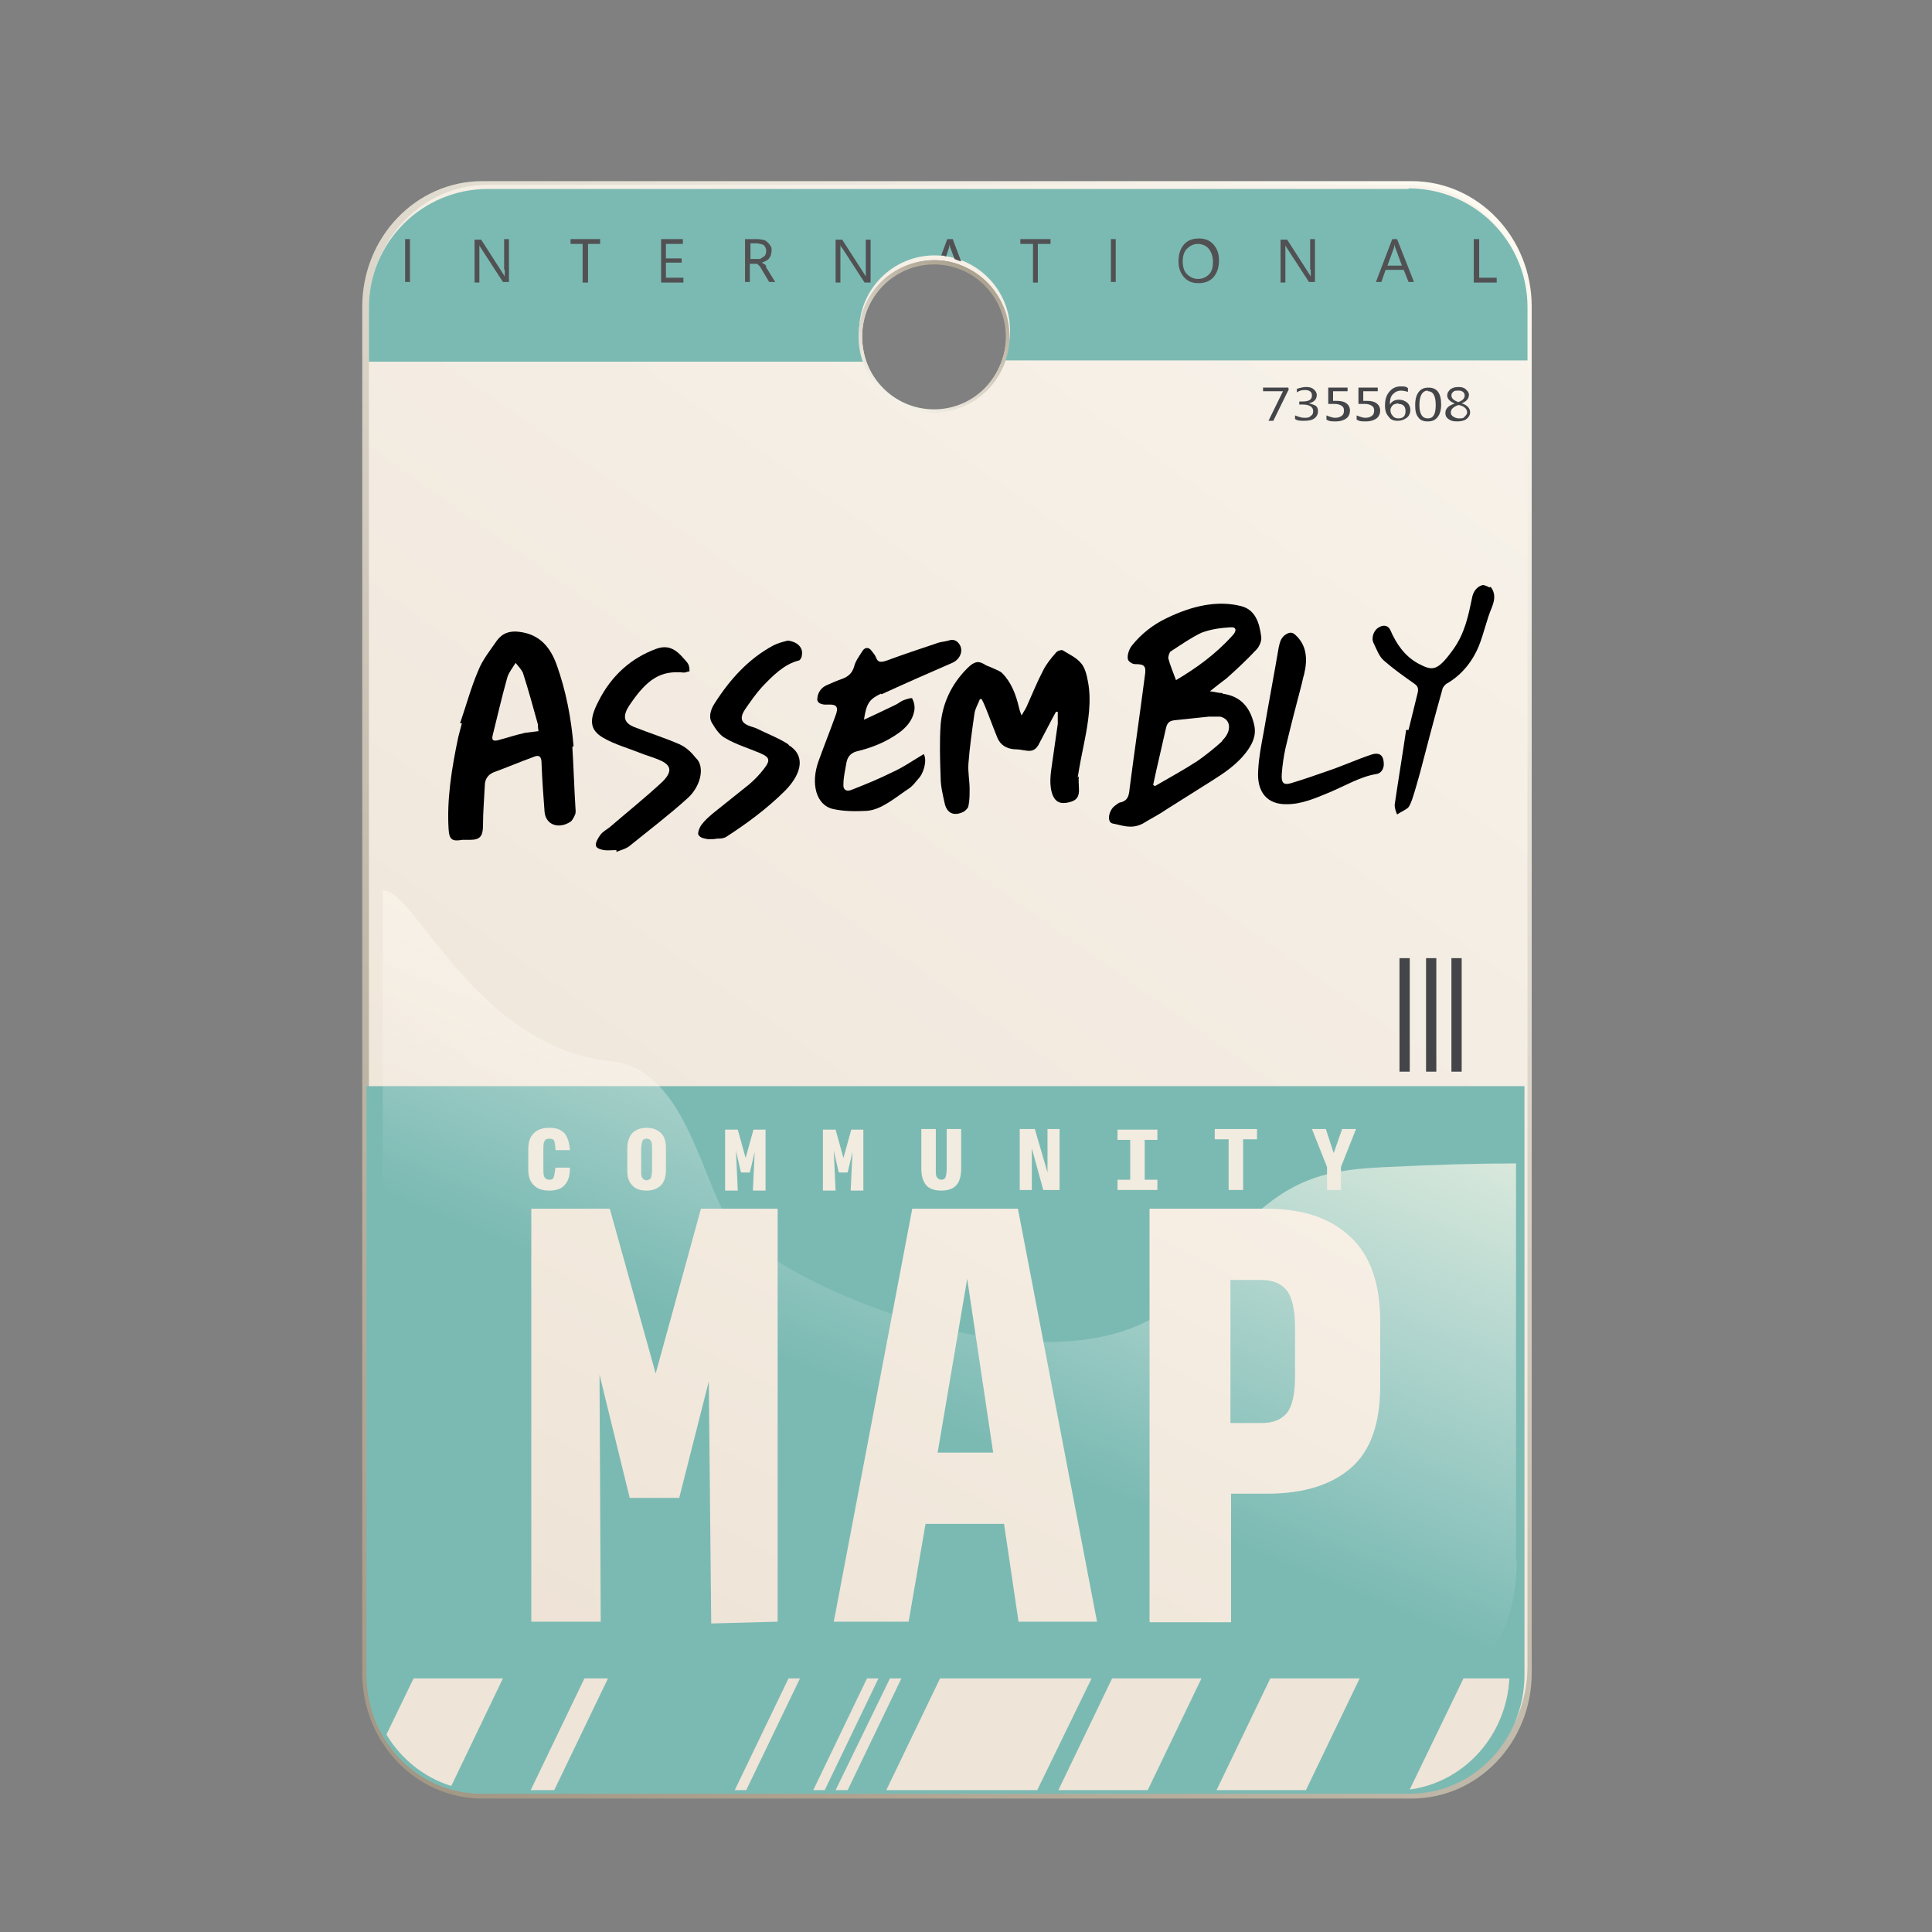 <svg width="32" height="32" viewBox="0 0 32 32" fill="none" xmlns="http://www.w3.org/2000/svg">
<rect x="0" y="0" width="32" height="32" fill="#808080" stroke="none"/>
<g clip-path="url(#clip0_93_165)">
<path d="M23.38 3H7.99C6.89 3 6 3.93 6 5.08V27.71C6 28.86 6.89 29.79 7.99 29.79H23.38C24.48 29.79 25.37 28.86 25.37 27.71V5.08C25.37 3.93 24.48 3 23.38 3ZM15.46 6.8C14.79 6.8 14.25 6.23 14.25 5.53C14.25 4.83 14.79 4.26 15.46 4.26C16.13 4.26 16.67 4.83 16.67 5.53C16.67 6.23 16.13 6.8 15.46 6.8Z" fill="url(#paint0_linear_93_165)"/>
<path d="M23.32 3.06H8.08C6.99 3.06 6.11 3.99 6.11 5.13V27.6C6.11 28.74 6.99 29.67 8.08 29.67H23.33C24.42 29.67 25.3 28.74 25.3 27.6V5.13C25.3 3.99 24.42 3.06 23.33 3.06H23.32ZM15.48 6.83C14.82 6.83 14.28 6.27 14.28 5.57C14.28 4.87 14.82 4.31 15.48 4.31C16.14 4.31 16.68 4.87 16.68 5.57C16.68 6.27 16.14 6.83 15.48 6.83Z" fill="url(#paint1_linear_93_165)"/>
<path d="M6.07 27.74C6.07 28.83 6.92 29.71 7.97 29.71H23.35C24.4 29.71 25.25 28.83 25.25 27.74V17.99H6.07V27.74Z" fill="#7BBAB3"/>
<path d="M23.33 3.13H8.08C6.99 3.13 6.11 4.01 6.11 5.1V5.99H14.33C14.26 5.82 14.23 5.66 14.23 5.48C14.23 4.79 14.79 4.23 15.48 4.23C16.17 4.23 16.73 4.79 16.73 5.48C16.73 5.66 16.69 5.82 16.63 5.97H25.3V5.09C25.3 4 24.42 3.12 23.33 3.12V3.13Z" fill="#7BBAB3"/>
<path d="M21.35 6.44L21.09 6.97H21.01L21.25 6.48H20.92V6.42H21.34V6.44H21.35Z" fill="#444549"/>
<path d="M21.45 6.95V6.88C21.45 6.88 21.54 6.92 21.6 6.92C21.65 6.92 21.68 6.92 21.71 6.89C21.74 6.87 21.75 6.85 21.75 6.81C21.75 6.74 21.69 6.7 21.57 6.7H21.52V6.65H21.57C21.68 6.65 21.73 6.62 21.73 6.55C21.73 6.49 21.69 6.46 21.61 6.46C21.56 6.46 21.52 6.47 21.48 6.5V6.44C21.48 6.44 21.57 6.41 21.63 6.41C21.69 6.41 21.73 6.42 21.76 6.45C21.79 6.47 21.81 6.51 21.81 6.54C21.81 6.61 21.77 6.66 21.68 6.68C21.68 6.68 21.76 6.7 21.79 6.72C21.82 6.74 21.83 6.77 21.83 6.81C21.83 6.86 21.81 6.9 21.77 6.93C21.73 6.96 21.67 6.97 21.6 6.97C21.54 6.97 21.49 6.97 21.45 6.94V6.95Z" fill="#444549"/>
<path d="M21.97 6.95V6.88C21.97 6.88 22.06 6.92 22.11 6.92C22.16 6.92 22.19 6.91 22.22 6.89C22.25 6.87 22.26 6.84 22.26 6.8C22.26 6.76 22.25 6.74 22.22 6.72C22.19 6.7 22.15 6.69 22.1 6.69C22.08 6.69 22.05 6.69 22 6.69V6.42H22.32V6.48H22.08V6.64C22.08 6.64 22.12 6.64 22.14 6.64C22.21 6.64 22.26 6.65 22.3 6.68C22.34 6.71 22.36 6.75 22.36 6.8C22.36 6.85 22.34 6.9 22.3 6.93C22.26 6.96 22.2 6.98 22.13 6.98C22.07 6.98 22.02 6.98 21.99 6.96L21.97 6.95Z" fill="#444549"/>
<path d="M22.47 6.95V6.88C22.47 6.88 22.56 6.92 22.61 6.92C22.66 6.92 22.69 6.91 22.72 6.89C22.75 6.87 22.76 6.84 22.76 6.8C22.76 6.76 22.75 6.74 22.72 6.72C22.69 6.7 22.65 6.69 22.6 6.69C22.58 6.69 22.55 6.69 22.5 6.69V6.42H22.82V6.48H22.58V6.64C22.58 6.64 22.62 6.64 22.64 6.64C22.71 6.64 22.76 6.65 22.8 6.68C22.84 6.71 22.86 6.75 22.86 6.8C22.86 6.85 22.84 6.9 22.8 6.93C22.76 6.96 22.7 6.98 22.63 6.98C22.57 6.98 22.52 6.98 22.49 6.96L22.47 6.95Z" fill="#444549"/>
<path d="M23.32 6.43V6.49C23.32 6.49 23.25 6.47 23.21 6.47C23.15 6.47 23.11 6.49 23.07 6.53C23.03 6.57 23.02 6.63 23.02 6.7C23.05 6.65 23.1 6.62 23.17 6.62C23.23 6.62 23.27 6.64 23.31 6.67C23.34 6.7 23.36 6.74 23.36 6.79C23.36 6.84 23.34 6.89 23.3 6.92C23.26 6.95 23.21 6.97 23.15 6.97C23.08 6.97 23.03 6.95 23 6.9C22.96 6.86 22.94 6.8 22.94 6.72C22.94 6.62 22.96 6.55 23.01 6.49C23.06 6.43 23.12 6.4 23.2 6.4C23.25 6.4 23.28 6.4 23.31 6.42L23.32 6.43ZM23.16 6.68C23.16 6.68 23.09 6.69 23.07 6.71C23.05 6.73 23.03 6.76 23.03 6.79C23.03 6.83 23.04 6.86 23.07 6.89C23.09 6.92 23.13 6.93 23.16 6.93C23.2 6.93 23.23 6.92 23.25 6.9C23.27 6.88 23.28 6.85 23.28 6.81C23.28 6.77 23.27 6.74 23.25 6.72C23.23 6.7 23.2 6.69 23.16 6.69V6.68Z" fill="#444549"/>
<path d="M23.64 6.98C23.58 6.98 23.52 6.96 23.49 6.91C23.45 6.86 23.44 6.8 23.44 6.71C23.44 6.61 23.46 6.54 23.5 6.49C23.54 6.44 23.59 6.42 23.66 6.42C23.8 6.42 23.87 6.51 23.87 6.7C23.87 6.79 23.85 6.86 23.81 6.91C23.77 6.96 23.72 6.98 23.65 6.98H23.64ZM23.65 6.47C23.56 6.47 23.51 6.55 23.51 6.71C23.51 6.86 23.56 6.93 23.65 6.93C23.74 6.93 23.78 6.86 23.78 6.71C23.78 6.56 23.74 6.48 23.65 6.48V6.47Z" fill="#444549"/>
<path d="M24.09 6.68C24.01 6.65 23.97 6.6 23.97 6.55C23.97 6.51 23.99 6.48 24.02 6.45C24.06 6.42 24.1 6.41 24.16 6.41C24.21 6.41 24.25 6.42 24.28 6.45C24.31 6.48 24.33 6.5 24.33 6.54C24.33 6.6 24.29 6.65 24.21 6.68C24.3 6.71 24.35 6.76 24.35 6.83C24.35 6.87 24.33 6.91 24.29 6.94C24.25 6.97 24.2 6.98 24.13 6.98C24.07 6.98 24.03 6.97 23.99 6.94C23.95 6.91 23.94 6.88 23.94 6.84C23.94 6.77 23.99 6.72 24.08 6.69L24.09 6.68ZM24.15 6.71C24.07 6.74 24.03 6.78 24.03 6.83C24.03 6.86 24.04 6.88 24.07 6.9C24.1 6.92 24.13 6.93 24.17 6.93C24.21 6.93 24.24 6.93 24.26 6.9C24.28 6.88 24.3 6.86 24.3 6.83C24.3 6.78 24.26 6.73 24.17 6.71H24.15ZM24.26 6.55C24.26 6.55 24.26 6.51 24.23 6.49C24.2 6.47 24.19 6.47 24.15 6.47C24.12 6.47 24.09 6.47 24.07 6.49C24.05 6.51 24.04 6.52 24.04 6.55C24.04 6.6 24.08 6.63 24.15 6.66C24.22 6.64 24.26 6.6 24.26 6.55Z" fill="#444549"/>
<path d="M20.15 29.65H21.63L22.52 27.8H21.04L20.15 29.65Z" fill="#EEE4D7"/>
<path d="M8.79 29.65H9.18L10.07 27.8H9.68L8.79 29.65Z" fill="#EEE4D7"/>
<path d="M13.84 29.65H14.04L14.93 27.8H14.74L13.84 29.65Z" fill="#EEE4D7"/>
<path d="M13.47 29.65H13.66L14.55 27.8H14.36L13.47 29.65Z" fill="#EEE4D7"/>
<path d="M12.17 29.65H12.36L13.25 27.8H13.06L12.17 29.65Z" fill="#EEE4D7"/>
<path d="M25.01 27.8H24.24L23.35 29.64C24.25 29.52 24.95 28.75 25 27.8H25.01Z" fill="#EEE4D7"/>
<path d="M7.48 29.57L8.33 27.8H6.85L6.4 28.73C6.64 29.13 7.02 29.44 7.47 29.58L7.48 29.57Z" fill="#EEE4D7"/>
<path d="M17.53 29.65H19.01L19.9 27.8H18.42L17.53 29.65Z" fill="#EEE4D7"/>
<path d="M14.68 29.65H17.18L18.08 27.8H15.57L14.68 29.65Z" fill="#EEE4D7"/>
<path d="M24.21 15.87H24.04V17.75H24.21V15.87Z" fill="#444549"/>
<path d="M23.79 15.87H23.62V17.75H23.79V15.87Z" fill="#444549"/>
<path d="M23.35 15.87H23.18V17.75H23.35V15.87Z" fill="#444549"/>
<path d="M12.7 4.42C12.7 4.42 12.68 4.4 12.68 4.39C12.68 4.39 12.66 4.37 12.65 4.37C12.65 4.37 12.63 4.36 12.62 4.35C12.62 4.35 12.67 4.33 12.69 4.32C12.71 4.31 12.73 4.29 12.74 4.28C12.75 4.26 12.76 4.25 12.77 4.22C12.77 4.2 12.78 4.18 12.78 4.15C12.78 4.12 12.78 4.09 12.76 4.07C12.75 4.05 12.73 4.03 12.71 4.01C12.69 3.99 12.67 3.98 12.64 3.97C12.61 3.97 12.58 3.96 12.55 3.96H12.34V4.67H12.42V4.37H12.49C12.49 4.37 12.52 4.37 12.53 4.37C12.54 4.37 12.55 4.37 12.56 4.39C12.57 4.39 12.58 4.41 12.59 4.42C12.6 4.43 12.61 4.45 12.62 4.47L12.74 4.67H12.84L12.71 4.46C12.71 4.46 12.69 4.43 12.68 4.42H12.7ZM12.6 4.29C12.6 4.29 12.56 4.29 12.54 4.29H12.43V4.03H12.54C12.54 4.03 12.62 4.04 12.65 4.06C12.67 4.08 12.69 4.11 12.69 4.15C12.69 4.17 12.69 4.19 12.68 4.21C12.68 4.23 12.66 4.24 12.65 4.25C12.64 4.26 12.62 4.27 12.6 4.28V4.29Z" fill="#515153"/>
<path d="M11.03 4.35H11.29V4.28H11.03V4.04H11.31V3.96H10.95V4.68H11.32V4.6H11.03V4.35Z" fill="#515153"/>
<path d="M9.45 4.04H9.65V4.68H9.74V4.04H9.94V3.96H9.45V4.04Z" fill="#515153"/>
<path d="M8.36 4.47C8.36 4.47 8.36 4.55 8.36 4.58C8.36 4.58 8.35 4.56 8.33 4.53L7.97 3.97H7.86V4.68H7.94V4.16C7.94 4.11 7.94 4.08 7.94 4.06C7.94 4.06 7.95 4.09 7.96 4.1L8.33 4.67H8.43V3.96H8.35V4.46L8.36 4.47Z" fill="#515153"/>
<path d="M15.67 4.25L15.72 4.1C15.72 4.1 15.72 4.07 15.73 4.05C15.73 4.05 15.73 4.09 15.74 4.1L15.81 4.29C15.81 4.29 15.88 4.32 15.92 4.33L15.78 3.96H15.69L15.59 4.23C15.59 4.23 15.64 4.23 15.67 4.25Z" fill="#515153"/>
<path d="M6.79 3.96H6.71V4.67H6.79V3.96Z" fill="#515153"/>
<path d="M19.86 3.95C19.75 3.95 19.67 3.98 19.61 4.05C19.55 4.12 19.52 4.21 19.52 4.33C19.52 4.44 19.55 4.52 19.61 4.59C19.67 4.66 19.75 4.69 19.85 4.69C19.95 4.69 20.04 4.66 20.1 4.59C20.16 4.52 20.19 4.43 20.19 4.31C20.19 4.2 20.16 4.12 20.1 4.05C20.04 3.98 19.96 3.95 19.86 3.95ZM20.03 4.54C19.98 4.59 19.92 4.62 19.84 4.62C19.77 4.62 19.71 4.59 19.66 4.54C19.61 4.49 19.59 4.42 19.59 4.33C19.59 4.24 19.61 4.17 19.66 4.12C19.71 4.07 19.77 4.04 19.84 4.04C19.91 4.04 19.98 4.07 20.02 4.12C20.06 4.17 20.09 4.24 20.09 4.34C20.09 4.44 20.07 4.5 20.02 4.55L20.03 4.54Z" fill="#515153"/>
<path d="M23.06 3.96L22.79 4.67H22.88L22.95 4.47H23.25L23.33 4.67H23.42L23.14 3.96H23.05H23.06ZM22.98 4.4L23.09 4.1C23.09 4.1 23.09 4.07 23.1 4.05C23.1 4.05 23.1 4.09 23.11 4.1L23.22 4.4H22.97H22.98Z" fill="#515153"/>
<path d="M24.5 4.6V3.96H24.41V4.68H24.79V4.6H24.5Z" fill="#515153"/>
<path d="M21.71 4.47C21.71 4.47 21.71 4.55 21.71 4.58C21.71 4.58 21.7 4.56 21.68 4.53L21.32 3.97H21.21V4.68H21.29V4.16C21.29 4.11 21.29 4.08 21.29 4.06C21.29 4.06 21.3 4.09 21.31 4.1L21.68 4.67H21.78V3.96H21.7V4.46L21.71 4.47Z" fill="#515153"/>
<path d="M18.48 3.96H18.4V4.67H18.48V3.96Z" fill="#515153"/>
<path d="M13.95 4.11L14.32 4.68H14.42V3.97H14.34V4.47C14.34 4.47 14.34 4.55 14.34 4.58C14.34 4.58 14.33 4.56 14.31 4.53L13.95 3.97H13.84V4.68H13.92V4.16C13.92 4.11 13.92 4.08 13.92 4.06C13.92 4.06 13.93 4.09 13.94 4.1L13.95 4.11Z" fill="#515153"/>
<path d="M16.9 4.04H17.11V4.68H17.19V4.04H17.4V3.96H16.9V4.04Z" fill="#515153"/>
<path d="M15.47 4.31C14.78 4.31 14.22 4.87 14.22 5.57C14.22 6.27 14.78 6.83 15.47 6.83C16.16 6.83 16.72 6.27 16.72 5.57C16.72 4.87 16.16 4.31 15.47 4.31ZM15.47 6.78C14.81 6.78 14.28 6.24 14.28 5.58C14.28 4.92 14.81 4.38 15.47 4.38C16.13 4.38 16.66 4.92 16.66 5.58C16.66 6.24 16.13 6.78 15.47 6.78Z" fill="url(#paint2_linear_93_165)"/>
<path d="M25.11 25.86V19.27C24.5 19.27 23.79 19.29 22.96 19.33C21.65 19.39 21.07 19.6 19.73 21.29C18.01 23.47 12.77 21.32 12.05 20.18C11.61 19.49 11.32 17.7 10.13 17.58C7.87 17.35 6.84 14.68 6.34 14.75V19.36C6.34 20.84 7.2 22.4 8.27 22.85L23.19 27.71C24.25 28.16 25.12 27.33 25.12 25.85L25.11 25.86Z" fill="url(#paint3_linear_93_165)"/>
<path d="M10.43 24.81L9.93 22.77L9.95 26.86H8.8V20.02H10.1L10.86 22.75L11.61 20.02H12.88V26.86L11.78 26.89L11.74 22.88L11.25 24.81H10.42H10.43Z" fill="url(#paint4_linear_93_165)"/>
<path d="M16.87 26.86L16.63 25.24H15.33L15.05 26.86H13.81L15.11 20.02H16.86L18.17 26.86H16.87ZM16.45 24.06L16.02 21.18L15.53 24.06H16.45Z" fill="url(#paint5_linear_93_165)"/>
<path d="M19.04 26.86V20.02H20.98C21.57 20.02 22.03 20.17 22.36 20.48C22.69 20.78 22.86 21.25 22.86 21.88V22.96C22.86 23.58 22.7 24.03 22.38 24.31C22.06 24.59 21.6 24.74 20.99 24.74H20.39V26.87H19.05L19.04 26.86ZM20.38 23.57H20.89C21.08 23.57 21.21 23.52 21.31 23.41C21.4 23.3 21.45 23.1 21.45 22.8V22C21.45 21.69 21.4 21.48 21.31 21.37C21.22 21.26 21.08 21.2 20.89 21.2H20.38V23.57Z" fill="url(#paint6_linear_93_165)"/>
<path d="M9.1 19.72C8.98 19.72 8.9 19.69 8.84 19.63C8.78 19.57 8.75 19.49 8.75 19.37V19.03C8.75 18.91 8.78 18.83 8.84 18.77C8.9 18.71 8.98 18.68 9.1 18.68C9.22 18.68 9.29 18.71 9.35 18.77C9.4 18.83 9.43 18.92 9.44 19.05H9.2C9.2 18.98 9.19 18.93 9.18 18.9C9.17 18.87 9.14 18.86 9.1 18.86C9.06 18.86 9.03 18.87 9.02 18.9C9 18.93 9 18.98 9 19.05V19.35C9 19.42 9 19.47 9.02 19.5C9.04 19.53 9.06 19.54 9.1 19.54C9.14 19.54 9.16 19.53 9.17 19.5C9.18 19.48 9.19 19.42 9.2 19.34H9.44C9.44 19.48 9.41 19.57 9.35 19.63C9.3 19.69 9.21 19.72 9.1 19.72Z" fill="#F2EBDF"/>
<path d="M10.71 19.72C10.6 19.72 10.52 19.69 10.47 19.63C10.41 19.57 10.39 19.49 10.39 19.39V19.02C10.39 18.91 10.42 18.83 10.47 18.77C10.53 18.71 10.61 18.68 10.71 18.68C10.81 18.68 10.89 18.71 10.95 18.77C11.01 18.83 11.03 18.91 11.03 19.02V19.39C11.03 19.49 11 19.58 10.95 19.63C10.89 19.69 10.81 19.72 10.71 19.72ZM10.71 19.55C10.71 19.55 10.77 19.54 10.78 19.51C10.79 19.49 10.8 19.44 10.8 19.37V19.04C10.8 18.97 10.8 18.92 10.78 18.9C10.77 18.87 10.74 18.86 10.71 18.86C10.68 18.86 10.65 18.87 10.64 18.9C10.63 18.93 10.62 18.97 10.62 19.04V19.37C10.62 19.44 10.62 19.49 10.64 19.51C10.65 19.53 10.68 19.55 10.71 19.55Z" fill="#F2EBDF"/>
<path d="M12.27 19.41L12.19 19.06L12.22 19.72H12.01V18.71H12.22L12.35 19.18L12.48 18.71H12.68V19.72H12.47L12.5 19.08L12.42 19.42H12.28L12.27 19.41Z" fill="#F2EBDF"/>
<path d="M13.89 19.41L13.81 19.06L13.84 19.72H13.63V18.71H13.84L13.97 19.18L14.1 18.71H14.3V19.72H14.09L14.12 19.08L14.04 19.42H13.9L13.89 19.41Z" fill="#F2EBDF"/>
<path d="M15.59 19.72C15.48 19.72 15.39 19.69 15.34 19.63C15.29 19.57 15.26 19.48 15.26 19.36V18.7H15.5V19.36C15.5 19.43 15.5 19.48 15.52 19.5C15.53 19.52 15.56 19.54 15.59 19.54C15.62 19.54 15.65 19.53 15.66 19.5C15.67 19.47 15.68 19.43 15.68 19.36V18.7H15.92V19.36C15.92 19.48 15.89 19.58 15.84 19.63C15.79 19.69 15.7 19.72 15.59 19.72Z" fill="#F2EBDF"/>
<path d="M17.28 19.71L17.09 19.02V19.71H16.89V18.7H17.14L17.35 19.42V18.7H17.55V19.71H17.28Z" fill="#F2EBDF"/>
<path d="M18.51 19.71V19.54H18.72V18.88H18.51V18.71H19.17V18.88H18.96V19.54H19.17V19.71H18.51Z" fill="#F2EBDF"/>
<path d="M20.35 19.71V18.87H20.12V18.7H20.82V18.87H20.59V19.71H20.35Z" fill="#F2EBDF"/>
<path d="M22.22 19.71H21.98V19.33L21.73 18.7H21.96L22.09 19.1L22.23 18.7H22.46L22.21 19.33V19.71H22.22Z" fill="#F2EBDF"/>
<path d="M20.25 11.48C20.19 11.48 20.13 11.46 20.04 11.45C20.15 11.36 20.23 11.3 20.31 11.24C20.48 11.09 20.65 10.93 20.81 10.76C20.86 10.71 20.9 10.61 20.89 10.55C20.86 10.31 20.79 10.1 20.56 10.04C20.17 9.94 19.75 10.03 19.32 10.24C19.11 10.34 18.91 10.49 18.75 10.69C18.7 10.75 18.67 10.85 18.68 10.91C18.68 10.95 18.75 11 18.8 11C18.96 11 18.99 11.03 18.96 11.21C18.88 11.83 18.79 12.44 18.71 13.06C18.7 13.16 18.69 13.26 18.56 13.29C18.53 13.29 18.49 13.33 18.46 13.35C18.36 13.43 18.33 13.62 18.43 13.64C18.59 13.67 18.74 13.74 18.93 13.64C19.06 13.56 19.2 13.49 19.33 13.4C19.57 13.25 19.82 13.09 20.06 12.94C20.28 12.8 20.5 12.66 20.67 12.42C20.76 12.29 20.8 12.17 20.78 12.04C20.72 11.73 20.56 11.53 20.25 11.49V11.48ZM19.48 11.27C19.43 11.13 19.38 11.02 19.35 10.9C19.35 10.87 19.37 10.8 19.39 10.79C19.56 10.68 19.73 10.56 19.9 10.48C20.06 10.42 20.22 10.4 20.38 10.39C20.48 10.38 20.49 10.45 20.41 10.53C20.13 10.84 19.81 11.07 19.47 11.27H19.48ZM20.25 12.27C20.12 12.39 19.98 12.5 19.84 12.6C19.61 12.75 19.37 12.88 19.13 13.02C19.13 13.02 19.11 13.01 19.1 13C19.12 12.92 19.13 12.85 19.15 12.77C19.2 12.54 19.26 12.3 19.31 12.07C19.33 11.97 19.37 11.94 19.45 11.93C19.64 11.91 19.83 11.89 20.02 11.87C20.08 11.87 20.15 11.87 20.21 11.87C20.39 11.91 20.41 12.11 20.24 12.27H20.25Z" fill="black"/>
<path d="M9.5 12.36C9.46 11.88 9.37 11.43 9.22 11.01C9.1 10.68 8.9 10.48 8.54 10.46C8.42 10.46 8.32 10.49 8.23 10.61C8.12 10.77 7.99 10.93 7.92 11.11C7.8 11.39 7.72 11.69 7.62 11.98C7.63 11.98 7.64 11.98 7.65 11.98C7.63 12.06 7.61 12.13 7.59 12.21C7.48 12.73 7.4 13.24 7.43 13.73C7.44 13.91 7.49 13.94 7.66 13.91C7.7 13.91 7.75 13.91 7.79 13.91C7.95 13.91 8 13.85 8 13.67C8 13.45 8.02 13.23 8.03 13.01C8.03 12.91 8.08 12.83 8.18 12.79C8.4 12.71 8.61 12.62 8.83 12.54C8.94 12.49 8.97 12.54 8.97 12.65C8.98 12.92 9 13.19 9.02 13.45C9.04 13.66 9.25 13.74 9.45 13.61C9.48 13.59 9.51 13.53 9.53 13.48C9.54 13.44 9.53 13.4 9.53 13.36C9.51 13.03 9.5 12.7 9.48 12.37L9.5 12.36ZM8.69 12.14C8.55 12.17 8.4 12.22 8.25 12.26C8.17 12.28 8.14 12.26 8.16 12.18C8.24 11.86 8.31 11.55 8.4 11.23C8.42 11.15 8.49 11.06 8.54 10.98C8.58 11.03 8.63 11.08 8.66 11.14C8.75 11.42 8.83 11.71 8.91 12C8.91 12.03 8.91 12.06 8.92 12.11C8.83 12.12 8.75 12.13 8.68 12.14H8.69Z" fill="black"/>
<path d="M17.85 12.88C17.88 12.68 17.92 12.49 17.96 12.29C18.03 11.94 18.08 11.6 18.02 11.29C18 11.18 17.97 11.06 17.91 10.99C17.83 10.89 17.71 10.84 17.6 10.77C17.58 10.76 17.51 10.78 17.49 10.81C17.41 10.9 17.33 11 17.28 11.1C17.18 11.29 17.1 11.49 17.01 11.69C16.99 11.74 16.96 11.78 16.92 11.85C16.9 11.8 16.89 11.77 16.88 11.73C16.83 11.51 16.75 11.3 16.6 11.15C16.56 11.11 16.49 11.09 16.43 11.06C16.39 11.04 16.34 11.03 16.3 11C16.2 10.94 16.13 10.96 16.02 11.07C15.75 11.34 15.61 11.66 15.58 12C15.56 12.3 15.57 12.59 15.58 12.88C15.58 13.03 15.62 13.18 15.65 13.32C15.69 13.47 15.8 13.52 15.95 13.45C15.98 13.44 16.04 13.38 16.04 13.35C16.06 13.26 16.06 13.16 16.06 13.07C16.06 12.93 16.03 12.79 16.04 12.65C16.06 12.38 16.1 12.1 16.14 11.82C16.15 11.74 16.2 11.66 16.23 11.58C16.24 11.58 16.25 11.58 16.26 11.58C16.28 11.62 16.3 11.66 16.32 11.71C16.39 11.88 16.45 12.05 16.52 12.22C16.57 12.34 16.67 12.4 16.8 12.41C16.86 12.41 16.92 12.42 16.98 12.43C17.09 12.45 17.16 12.43 17.22 12.3C17.29 12.17 17.36 12.03 17.43 11.9C17.45 11.86 17.47 11.83 17.49 11.79C17.49 11.79 17.51 11.79 17.52 11.79C17.52 11.86 17.52 11.93 17.52 11.99C17.49 12.2 17.46 12.41 17.43 12.62C17.4 12.82 17.37 13.01 17.44 13.18C17.49 13.29 17.57 13.32 17.7 13.29C17.84 13.26 17.88 13.19 17.87 13.05C17.87 12.99 17.86 12.92 17.87 12.86L17.85 12.88Z" fill="black"/>
<path d="M14.6 11.5C14.99 11.32 15.38 11.15 15.77 10.98C15.91 10.92 15.96 10.77 15.89 10.67C15.85 10.61 15.79 10.58 15.71 10.61C15.64 10.63 15.57 10.63 15.5 10.66C15.23 10.75 14.96 10.84 14.69 10.94C14.6 10.97 14.54 10.98 14.51 10.89C14.49 10.84 14.45 10.8 14.42 10.76C14.38 10.72 14.32 10.72 14.28 10.79C14.23 10.87 14.17 10.95 14.15 11.03C14.12 11.14 14.06 11.2 13.96 11.24C13.87 11.27 13.78 11.31 13.69 11.35C13.6 11.39 13.55 11.47 13.54 11.55C13.52 11.64 13.59 11.66 13.65 11.67C13.68 11.67 13.72 11.67 13.75 11.67C13.86 11.67 13.89 11.72 13.84 11.85C13.75 12.1 13.65 12.35 13.56 12.6C13.42 12.98 13.52 13.34 13.8 13.4C13.98 13.44 14.17 13.44 14.36 13.43C14.61 13.41 14.84 13.2 15.07 13.05C15.12 13.01 15.17 12.95 15.21 12.9C15.3 12.81 15.36 12.59 15.3 12.49C15.13 12.59 14.96 12.71 14.78 12.79C14.56 12.9 14.34 12.99 14.11 13.08C14.02 13.12 13.96 13.08 13.97 12.99C13.97 12.87 14 12.75 14.02 12.63C14.04 12.52 14.11 12.46 14.21 12.44C14.45 12.38 14.68 12.29 14.9 12.13C15.02 12.04 15.11 11.93 15.14 11.79C15.16 11.71 15.14 11.63 15.11 11.57C15.11 11.55 15.01 11.58 14.96 11.6C14.91 11.62 14.87 11.66 14.82 11.68C14.65 11.76 14.49 11.84 14.31 11.92C14.35 11.65 14.4 11.58 14.59 11.49L14.6 11.5Z" fill="black"/>
<path d="M11.53 12.56C11.46 12.47 11.37 12.38 11.26 12.33C11.01 12.22 10.75 12.14 10.5 12.04C10.33 11.97 10.3 11.86 10.44 11.66C10.72 11.25 10.94 11.1 11.33 11.14C11.36 11.14 11.39 11.12 11.42 11.12C11.42 11.09 11.42 11.06 11.41 11.03C11.41 11.01 11.39 10.99 11.38 10.97C11.25 10.82 11.12 10.65 10.86 10.75C10.46 10.9 10.13 11.18 9.91 11.62C9.75 11.93 9.77 12.09 9.99 12.22C10.18 12.33 10.4 12.39 10.6 12.47C10.72 12.52 10.85 12.55 10.97 12.61C11.12 12.69 11.13 12.79 10.97 12.95C10.69 13.21 10.39 13.45 10.1 13.7C10.05 13.74 9.99 13.77 9.95 13.82C9.91 13.87 9.86 13.96 9.87 14C9.87 14.05 9.95 14.07 10 14.08C10.06 14.09 10.14 14.08 10.21 14.08C10.21 14.08 10.21 14.1 10.21 14.11C10.28 14.08 10.37 14.06 10.43 14.01C10.75 13.75 11.08 13.5 11.39 13.22C11.6 13.03 11.67 12.73 11.55 12.58L11.53 12.56Z" fill="black"/>
<path d="M13.06 12.33C12.89 12.22 12.7 12.15 12.52 12.06C12.47 12.04 12.41 12.03 12.36 12C12.27 11.95 12.26 11.87 12.34 11.75C12.43 11.62 12.52 11.49 12.62 11.38C12.8 11.19 12.99 11 13.23 10.94C13.25 10.94 13.28 10.89 13.28 10.86C13.31 10.73 13.21 10.63 13.05 10.61C12.97 10.63 12.89 10.65 12.81 10.69C12.4 10.91 12.09 11.25 11.83 11.66C11.76 11.77 11.74 11.89 11.79 11.97C11.85 12.07 11.92 12.18 12.02 12.23C12.19 12.33 12.39 12.39 12.58 12.47C12.77 12.55 12.77 12.6 12.6 12.8C12.54 12.87 12.48 12.93 12.41 12.99C12.21 13.15 12.01 13.31 11.81 13.47C11.74 13.53 11.67 13.59 11.62 13.66C11.58 13.71 11.55 13.81 11.57 13.83C11.6 13.88 11.67 13.89 11.73 13.9C11.78 13.9 11.83 13.9 11.88 13.89C11.93 13.89 11.98 13.89 12.03 13.86C12.37 13.64 12.71 13.39 13.01 13.09C13.3 12.79 13.33 12.5 13.06 12.34V12.33Z" fill="black"/>
<path d="M24.67 9.73C24.67 9.73 24.6 9.69 24.56 9.69C24.47 9.71 24.4 9.79 24.38 9.91C24.32 10.2 24.26 10.5 24.06 10.77C23.8 11.13 23.72 11.11 23.49 10.99C23.27 10.87 23.13 10.67 23.03 10.44C22.99 10.35 22.9 10.34 22.81 10.41C22.75 10.46 22.71 10.57 22.75 10.65C22.8 10.75 22.84 10.87 22.92 10.94C23.08 11.08 23.25 11.2 23.42 11.32C23.48 11.36 23.5 11.4 23.48 11.48C23.43 11.68 23.38 11.89 23.33 12.09C23.32 12.09 23.31 12.09 23.29 12.09C23.23 12.5 23.16 12.92 23.1 13.33C23.1 13.39 23.12 13.44 23.14 13.49C23.2 13.45 23.27 13.42 23.32 13.38C23.35 13.35 23.37 13.29 23.39 13.24C23.44 13.09 23.48 12.94 23.52 12.8C23.64 12.34 23.76 11.88 23.89 11.42C23.89 11.39 23.93 11.35 23.95 11.33C24.2 11.19 24.38 10.97 24.49 10.71C24.58 10.49 24.62 10.27 24.71 10.06C24.77 9.91 24.76 9.81 24.69 9.72L24.67 9.73Z" fill="black"/>
<path d="M22.71 12.5C22.47 12.58 22.23 12.69 21.99 12.77C21.79 12.84 21.59 12.91 21.39 12.97C21.26 13.01 21.22 12.97 21.23 12.82C21.24 12.68 21.26 12.54 21.29 12.4C21.37 12.06 21.46 11.71 21.55 11.37C21.57 11.3 21.58 11.23 21.6 11.17C21.66 10.92 21.64 10.71 21.49 10.55C21.44 10.5 21.4 10.45 21.31 10.5C21.22 10.55 21.2 10.63 21.18 10.72C21.1 11.19 21.01 11.66 20.93 12.13C20.89 12.34 20.85 12.55 20.84 12.75C20.81 13.12 20.99 13.33 21.32 13.32C21.56 13.32 21.79 13.22 22.03 13.12C22.29 13.01 22.54 12.86 22.8 12.82C22.87 12.81 22.92 12.74 22.92 12.66C22.92 12.52 22.86 12.45 22.71 12.5Z" fill="black"/>
</g>
<defs>
<linearGradient id="paint0_linear_93_165" x1="24.73" y1="3.53" x2="6.63" y2="29.27" gradientUnits="userSpaceOnUse">
<stop stop-color="#FDFAF1"/>
<stop offset="1" stop-color="#A29885"/>
</linearGradient>
<linearGradient id="paint1_linear_93_165" x1="24.68" y1="3.6" x2="6.72" y2="29.15" gradientUnits="userSpaceOnUse">
<stop stop-color="#F8F3EB"/>
<stop offset="1" stop-color="#EDE2D5"/>
</linearGradient>
<linearGradient id="paint2_linear_93_165" x1="14.68" y1="6.87" x2="16.27" y2="4.26" gradientUnits="userSpaceOnUse">
<stop stop-color="#FDFAF1"/>
<stop offset="1" stop-color="#A29885"/>
</linearGradient>
<linearGradient id="paint3_linear_93_165" x1="1.778" y1="9.743" x2="-1.08" y2="16.665" gradientUnits="userSpaceOnUse">
<stop stop-color="#FFFBEC" stop-opacity="0.7"/>
<stop offset="1" stop-color="white" stop-opacity="0"/>
</linearGradient>
<linearGradient id="paint4_linear_93_165" x1="19.85" y1="6.72" x2="8.69" y2="27.44" gradientUnits="userSpaceOnUse">
<stop stop-color="#FFFAF2"/>
<stop offset="1" stop-color="#EDE2D5"/>
</linearGradient>
<linearGradient id="paint5_linear_93_165" x1="24.35" y1="9.14" x2="13.19" y2="29.86" gradientUnits="userSpaceOnUse">
<stop stop-color="#FFFAF2"/>
<stop offset="1" stop-color="#EDE2D5"/>
</linearGradient>
<linearGradient id="paint6_linear_93_165" x1="26.99" y1="10.57" x2="15.83" y2="31.29" gradientUnits="userSpaceOnUse">
<stop stop-color="#FFFAF2"/>
<stop offset="1" stop-color="#EDE2D5"/>
</linearGradient>
<clipPath id="clip0_93_165">
<rect width="19.37" height="26.8" fill="white" transform="translate(6 3)"/>
</clipPath>
</defs>
</svg>
